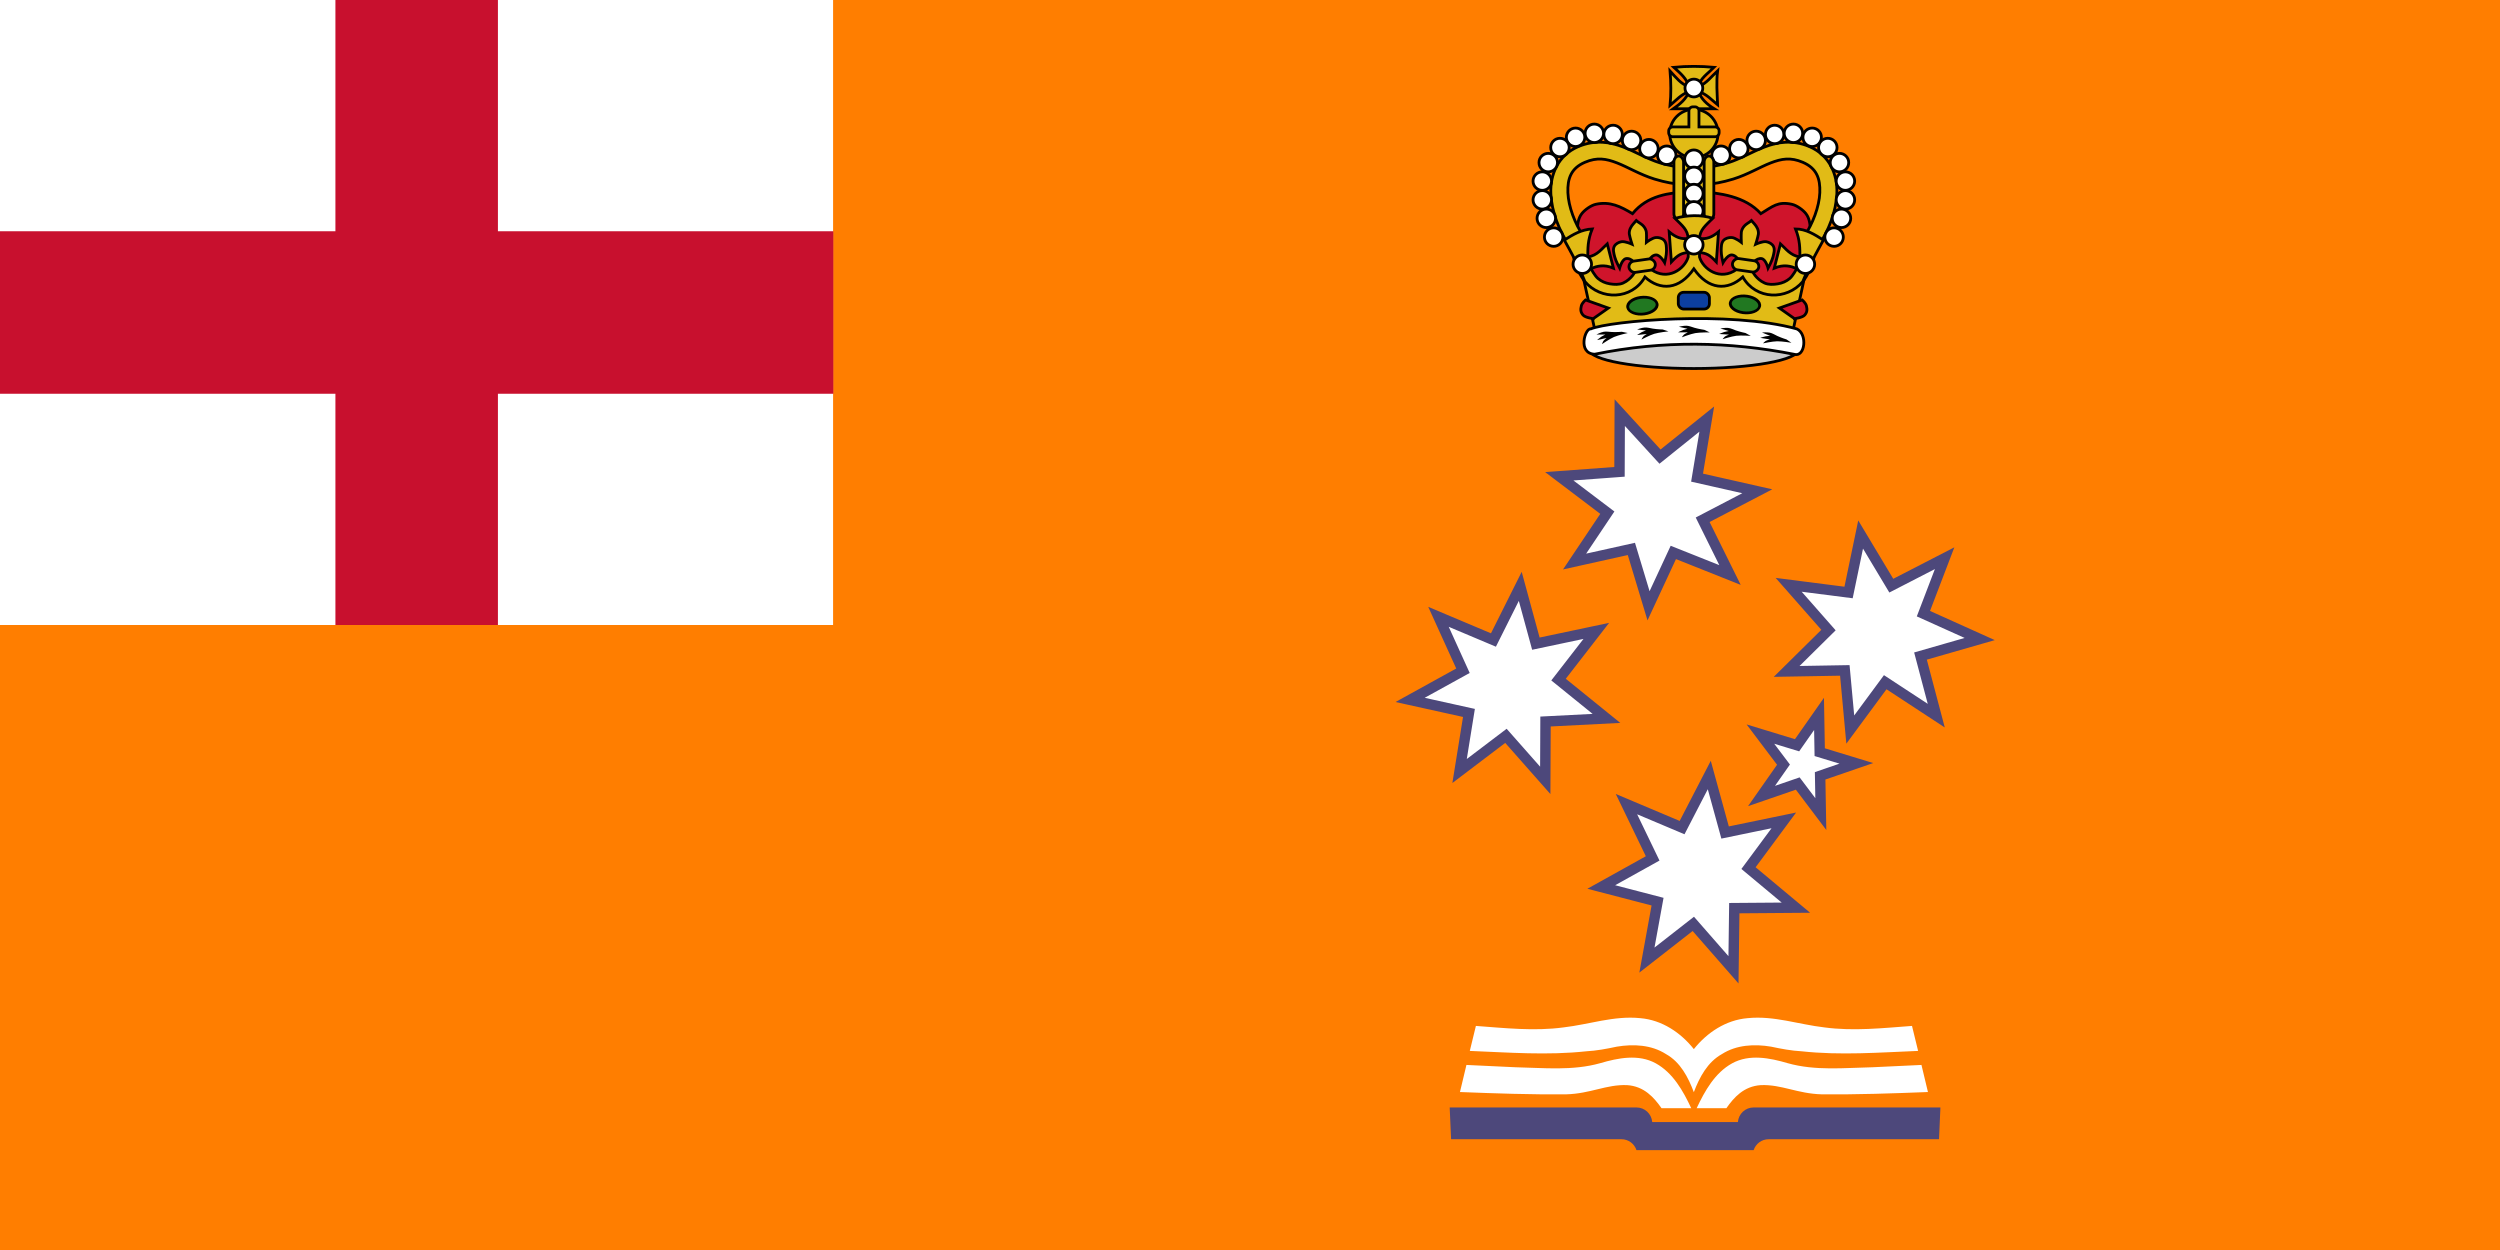 <?xml version="1.0" encoding="UTF-8"?>
<svg width="600" height="300" version="1.1" xmlns="http://www.w3.org/2000/svg" xmlns:xlink="http://www.w3.org/1999/xlink">
 <rect x="2.4319e-5" width="600" height="300" fill="#ff7e00"/>
 <rect x="-3.6" y="-2.651" width="203.54" height="152.65" fill="#fff"/>
 <path d="m80.5 1e-3v55.5h-80.5v39h80.5v55.5h39v-55.5h80.5v-39h-80.5v-55.5z" fill="#c8102e"/>
 <path d="m407.08 71.001 16.392 1.589 6.669-1.589s4.776-5.572 5.152-8.906c0.173-1.536-1.36-2.91-1.409-4.453-0.025-0.799 0.585-1.541 0.581-2.338-7e-3 -1.38-0.169-2.895-1.044-4.025-0.696-0.899-2.201-1.989-3.379-2.249-3.367-0.742-4.56 0.504-7.443 2.249-3.743-4.169-9.791-4.98-15.283-5.35-0.527-0.036-1.059-0.037-1.586 0-5.293 0.375-10.304 0.93-13.929 5.35-2.884-1.745-5.43-2.991-8.797-2.249-1.177 0.26-2.683 1.35-3.379 2.249-0.876 1.13-1.047 2.644-1.054 4.025-4e-3 0.797 0.615 1.539 0.591 2.338-0.046 1.544-1.582 2.917-1.409 4.453 0.376 3.334 5.152 8.906 5.152 8.906l6.669 1.589 16.392-1.589z" fill="#cf142b" stroke="#000" stroke-width=".677"/>
 <path d="m428.54 34.136c1.808-0.085 3.738 0.197 5.733 1.049 4.859 2.075 6.753 6.742 6.578 11.21s-2.027 9.01-4.377 12.515l-3.404-2.278c1.97-2.939 3.552-6.995 3.686-10.391s-0.773-5.876-4.095-7.294c-2.924-1.249-5.096-0.855-7.704 0.154s-5.448 2.774-8.958 3.865c-5.52 1.716-8.754 1.254-8.754 1.254v-4.095s2.878 0.369 7.525-1.075c2.873-0.893 5.596-2.561 8.702-3.762 1.553-0.601 3.26-1.066 5.068-1.152z" fill="#e1bb16" stroke="#000" stroke-width=".677"/>
 <g fill="#fff" stroke="#000" stroke-width=".677">
  <circle cx="413.04" cy="37.256" r="2.22"/>
  <circle cx="417.32" cy="35.682" r="2.22"/>
  <circle cx="421.48" cy="33.703" r="2.22"/>
  <circle cx="425.92" cy="32.271" r="2.22"/>
  <circle cx="430.42" cy="31.998" r="2.22"/>
  <circle cx="434.92" cy="32.953" r="2.22"/>
  <circle cx="438.67" cy="35.409" r="2.22"/>
  <circle cx="441.47" cy="39.025" r="2.22"/>
  <circle cx="442.9" cy="43.46" r="2.22"/>
  <circle cx="442.9" cy="47.963" r="2.22"/>
  <circle cx="441.95" cy="52.397" r="2.22"/>
  <circle cx="440.18" cy="56.9" r="2.22"/>
 </g>
 <path d="m384.51 34.136c-1.808-0.085-3.738 0.197-5.733 1.049-4.859 2.075-6.753 6.742-6.578 11.21s2.027 9.01 4.377 12.515l3.404-2.278c-1.97-2.939-3.552-6.995-3.686-10.391s0.773-5.876 4.095-7.294c2.924-1.249 5.096-0.855 7.704 0.154s5.448 2.774 8.958 3.865c5.52 1.716 8.754 1.254 8.754 1.254v-4.095s-2.878 0.369-7.525-1.075c-2.873-0.893-5.596-2.561-8.702-3.762-1.553-0.601-3.26-1.066-5.068-1.152z" fill="#e1bb16" stroke="#000" stroke-width=".677"/>
 <g fill="#fff" stroke="#000" stroke-width=".677">
  <circle transform="scale(-1,1)" cx="-400.02" cy="37.256" r="2.22"/>
  <circle transform="scale(-1,1)" cx="-395.74" cy="35.682" r="2.22"/>
  <circle transform="scale(-1,1)" cx="-391.58" cy="33.703" r="2.22"/>
  <circle transform="scale(-1,1)" cx="-387.14" cy="32.271" r="2.22"/>
  <circle transform="scale(-1,1)" cx="-382.64" cy="31.998" r="2.22"/>
  <circle transform="scale(-1,1)" cx="-378.14" cy="32.953" r="2.22"/>
  <circle transform="scale(-1,1)" cx="-374.39" cy="35.409" r="2.22"/>
  <circle transform="scale(-1,1)" cx="-371.58" cy="39.025" r="2.22"/>
  <circle transform="scale(-1,1)" cx="-370.15" cy="43.46" r="2.22"/>
  <circle transform="scale(-1,1)" cx="-370.15" cy="47.963" r="2.22"/>
  <circle transform="scale(-1,1)" cx="-371.11" cy="52.397" r="2.22"/>
  <circle transform="scale(-1,1)" cx="-372.88" cy="56.9" r="2.22"/>
 </g>
 <path d="m405.31 20.794c-0.383-1.808-2.009-3.217-3.593-4.639 3.22-0.304 6.44-0.295 9.66 0-1.454 1.483-3.532 2.793-3.678 4.639 1.875-0.813 3.083-2.459 4.527-3.811-0.342 2.722-0.106 5.444 0 8.165-1.434-1.151-2.657-2.61-4.527-3.126 0.556 1.689 1.925 2.986 3.714 4.083h-9.803c1.622-1.135 3.094-2.37 3.7-4.083-1.781 0.574-3.062 2.06-4.491 3.275 0.252-2.747 0.223-5.493 0-8.239 1.377 1.496 2.661 3.185 4.491 3.737z" fill="#e1bb16" stroke="#000" stroke-width=".677"/>
 <circle transform="scale(-1,1)" cx="-406.53" cy="21.129" r="2.137" fill="#fff" stroke="#000" stroke-width=".677"/>
 <g fill="#e1bb16" stroke="#000">
  <ellipse cx="406.53" cy="32.039" rx="5.803" ry="5.803" stroke-width=".677"/>
  <path d="m406.3 25.645c-0.535 0-0.964 0.429-0.964 0.964v3.853h-3.869c-0.535 0-0.982 0.429-0.982 0.964v0.431c0 0.535 0.447 0.964 0.982 0.964h10.156c0.535 0 0.964-0.429 0.964-0.964v-0.431c0-0.535-0.429-0.964-0.964-0.964h-3.869v-3.853c0-0.535-0.429-0.964-0.964-0.964z" stroke-width=".677"/>
  <rect x="402.31" y="38.123" width="8.431" height="14.31" ry="1.879" stroke-width=".677"/>
  <rect x="401.74" y="37.443" width="2.317" height="15.34" ry="1.464" stroke-width=".677"/>
  <rect x="409" y="37.443" width="2.317" height="15.34" ry="1.464" stroke-width=".677"/>
 </g>
 <g fill="#fff" stroke="#000" stroke-width=".677">
  <circle transform="scale(-1,1)" cx="-406.53" cy="38.207" r="2.22"/>
  <circle transform="scale(-1,1)" cx="-406.53" cy="42.325" r="2.22"/>
  <circle transform="scale(-1,1)" cx="-406.53" cy="46.444" r="2.22"/>
  <circle transform="scale(-1,1)" cx="-406.53" cy="50.592" r="2.22"/>
 </g>
 <g stroke="#000">
  <path d="m379.79 65.708c6.195 4.945 10.878 5.353 13.368-0.819 4.456 2.821 8.912 3.385 13.368-0.819 4.456 4.493 8.912 4.102 13.368 0.819 1.605 6.546 6.201 6.51 13.368 0.819l-3.139 14.572-47.089 0.139z" fill="#e1bb16" stroke-width=".677"/>
  <rect x="402.79" y="70.148" width="7.468" height="4.027" ry="1.285" fill="#0c3fa0" stroke-width=".677"/>
  <ellipse transform="matrix(.99 -.14 .232 .973 0 0)" cx="368.08" cy="128.36" rx="3.537" ry="2.033" fill="#217821" stroke-width=".678"/>
  <path d="m382.38 76.477 3.621-2.541-5.477-1.951s-0.838 0.748-0.996 1.394c-0.219 0.894-0.214 1.512 0.398 2.23 0.546 0.64 2.453 0.868 2.453 0.868z" fill="#cf142b" stroke-width=".677"/>
  <ellipse transform="matrix(-.99 -.14 -.232 .973 0 0)" cx="-426.25" cy="13.758" rx="3.537" ry="2.033" fill="#217821" stroke-width=".678"/>
  <path d="m430.68 76.477-3.621-2.541 5.477-1.951s0.838 0.748 0.996 1.394c0.219 0.894 0.214 1.512-0.398 2.23-0.546 0.64-2.453 0.868-2.453 0.868z" fill="#cf142b" stroke-width=".677"/>
  <path d="m400.75 68.65c-2.054 0.281-4.168-0.501-5.973-2.176-1.546 2.759-4.206 4.18-6.96 4.326-2.713 0.144-5.517-0.949-7.437-3.22-0.585-1.468-1.177-2.852-1.716-3.935-1.049-2.108-3.226-6.027-3.226-6.027 2.187-1.393 4.088-2.512 6.689-2.675-1.117 2.78-1.039 4.723-1.062 6.737 2.341-0.376 3.416-2.035 4.672-3.17l1.486 5.845c-2.343-0.972-3.905-0.485-5.415 0.099 0 0 0.967 1.764 1.699 2.378 0.837 0.702 1.76 1.103 2.867 1.288 1.047 0.175 2.228 0.236 3.185-0.198 2.016-0.914 3.044-2.906 2.76-2.774 0 0 0.202-1.748-0.319-2.378-0.39-0.471-1.19-0.854-1.805-0.694-0.969 0.253-1.486 2.279-1.486 2.279s-0.931-1.725-1.168-2.675c-0.208-0.837-0.519-1.808-0.106-2.576 0.308-0.573 1.023-0.973 1.699-1.09 0.895-0.155 2.548 0.594 2.548 0.594s-0.494-1.553-0.637-2.378c-0.074-0.424 0.036-0.99 0.212-1.387 0.402-0.906 1.043-1.385 1.451-1.903 0.545 0.507 1.217 0.689 1.846 1.476 0.275 0.344 0.531 0.868 0.571 1.296 0.078 0.832 9e-3 2.451 9e-3 2.451s1.405-1.106 2.313-1.161c0.686-0.042 1.484 0.182 1.934 0.667 0.603 0.65 0.557 1.662 0.576 2.521 0.021 0.976-0.427 2.861-0.427 2.861s-1.036-1.845-2.041-1.868c-0.638-0.015-1.313 0.54-1.567 1.086-0.339 0.73 0.318 2.378 0.318 2.378 3.973 2.894 8.084-0.074 8.926-2.967v-1.09c-1.663 0.214-2.371 0.486-4.035 2.279l-0.531-7.232c1.593 1.344 2.973 1.827 4.566 1.585-0.15-2.101-1.347-2.992-3.185-4.831 2.997-0.749 6.186-0.936 9.084 0-1.839 1.839-3.036 2.729-3.185 4.831 1.593 0.241 2.973-0.242 4.566-1.585l-0.531 7.232c-1.663-1.792-2.371-2.065-4.035-2.279v1.09c0.843 2.893 4.954 5.861 8.926 2.967 0 0 0.657-1.648 0.318-2.378-0.254-0.546-0.929-1.101-1.567-1.086-1.006 0.023-2.041 1.868-2.041 1.868s-0.448-1.885-0.427-2.861c0.018-0.859-0.027-1.871 0.576-2.521 0.45-0.485 1.248-0.708 1.934-0.667 0.908 0.055 2.313 1.161 2.313 1.161s-0.069-1.619 9e-3 -2.451c0.04-0.428 0.296-0.952 0.571-1.296 0.629-0.786 1.3-0.968 1.846-1.476 0.408 0.518 1.049 0.997 1.451 1.903 0.176 0.397 0.286 0.963 0.212 1.387-0.143 0.825-0.637 2.378-0.637 2.378s1.653-0.749 2.548-0.594c0.676 0.117 1.391 0.517 1.699 1.09 0.413 0.768 0.102 1.739-0.106 2.576-0.237 0.95-1.168 2.675-1.168 2.675s-0.518-2.026-1.486-2.279c-0.614-0.16-1.415 0.222-1.805 0.694-0.521 0.63-0.319 2.378-0.319 2.378-0.283-0.132 0.744 1.86 2.76 2.774 0.957 0.434 2.138 0.373 3.185 0.198 1.107-0.185 2.03-0.586 2.867-1.288 0.731-0.613 1.699-2.378 1.699-2.378-1.51-0.585-3.072-1.071-5.415-0.099l1.486-5.845c1.256 1.136 2.331 2.794 4.672 3.17-0.022-2.014 0.055-3.957-1.062-6.737 2.523 0.009 4.597 1.34 6.689 2.675 0 0-2.176 3.92-3.226 6.027-0.539 1.083-1.131 2.467-1.716 3.935-1.92 2.271-4.724 3.364-7.437 3.22-2.754-0.146-5.413-1.568-6.96-4.326-1.805 1.674-3.919 2.457-5.973 2.176-2.033-0.278-4.009-1.597-5.774-4.123-1.765 2.526-3.741 3.845-5.774 4.123z" fill="#e1bb16" stroke-width=".677"/>
 </g>
 <g fill="#fff" stroke="#000" stroke-width=".677">
  <circle transform="scale(-1,1)" cx="-406.53" cy="58.756" r="2.22"/>
  <circle transform="scale(-1,1)" cx="-379.75" cy="63.415" r="2.22"/>
  <circle transform="scale(-1,1)" cx="-433.3" cy="63.415" r="2.22"/>
 </g>
 <g stroke="#000">
  <g stroke-width=".677">
   <rect transform="rotate(-8.118)" x="377.98" y="117.41" width="6.364" height="2.727" ry="1.364" fill="#e1bb16"/>
   <rect transform="matrix(-.99 -.141 -.141 .99 0 0)" x="-426.93" y="2.598" width="6.364" height="2.727" ry="1.364" fill="#e1bb16"/>
   <ellipse cx="406.53" cy="83.938" rx="25.034" ry="4.508" fill="#ccc"/>
  </g>
  <path d="m382.73 85.013c16.457-3.369 32.314-3.048 47.845 0.016 2.674 0.821 3.281-4.877 0.668-6.09-16.196-4.483-44.942-1.908-49.47 0-1.363-0.227-3.237 5.917 0.958 6.074z" fill="#fff" stroke-width=".677"/>
 </g>
 <g stroke-width=".236">
  <path d="m403.64 80.955s2.103-0.806 3.213-1.004c1.142-0.204 3.482-0.178 3.482-0.178l-1.308-0.611s-1.253-0.179-2.313-0.484c-0.606-0.174-1.313-0.48-1.918-0.505-0.77-0.032-1.866 0.251-1.866 0.251l2.077 0.485s-0.603 0.137-1.058 0.287c-0.325 0.107-1.212 0.556-1.212 0.556l2.366 0.019s-0.687 0.302-0.962 0.538c-0.21 0.18-0.5 0.646-0.5 0.646v-6e-6z"/>
  <path d="m393.95 81.497s1.976-1.05 3.049-1.379c1.104-0.338 3.429-0.592 3.429-0.592l-1.381-0.45s-1.267-0.028-2.36-0.204c-0.625-0.1-1.368-0.32-1.972-0.272-0.768 0.06-1.816 0.471-1.816 0.471l2.127 0.234s-0.579 0.208-1.01 0.411c-0.308 0.145-1.126 0.696-1.126 0.696l2.349-0.264s-0.639 0.382-0.88 0.648c-0.183 0.203-0.408 0.7-0.408 0.7v-6e-6z"/>
  <path d="m413.42 81.409s2.152-0.686 3.272-0.821c1.153-0.139 3.487 0.019 3.487 0.019l-1.266-0.683s-1.239-0.25-2.277-0.613c-0.594-0.208-1.28-0.553-1.882-0.612-0.767-0.075-1.879 0.145-1.879 0.145l2.042 0.602s-0.611 0.103-1.075 0.227c-0.331 0.088-1.246 0.486-1.246 0.486l2.36 0.152s-0.705 0.263-0.995 0.483c-0.221 0.167-0.541 0.617-0.541 0.617v-6e-6z"/>
  <path d="m384.48 82.587s1.831-1.259 2.855-1.702c1.054-0.456 3.331-0.962 3.331-0.962l-1.428-0.296s-1.262 0.11-2.37 0.055c-0.633-0.031-1.399-0.168-1.992-0.055-0.755 0.144-1.745 0.666-1.745 0.666h2.141s-0.549 0.27-0.952 0.518c-0.287 0.177-1.031 0.814-1.031 0.814l2.3-0.518s-0.587 0.449-0.793 0.74c-0.157 0.222-0.317 0.74-0.317 0.74v-6e-6z"/>
  <path d="m423.13 82.408s2.216-0.474 3.345-0.5c1.162-0.027 3.466 0.355 3.466 0.355l-1.183-0.802s-1.205-0.368-2.197-0.83c-0.567-0.264-1.211-0.674-1.804-0.791-0.754-0.149-1.885-0.038-1.885-0.038l1.964 0.796s-0.619 0.043-1.094 0.121c-0.339 0.056-1.293 0.364-1.293 0.364l2.331 0.38s-0.73 0.193-1.043 0.384c-0.238 0.145-0.607 0.561-0.607 0.561l1e-5 -6e-6z"/>
 </g>
 <path d="m407.2 265.96c1.974-4.184 4.361-8.457 8.499-10.758 4.143-2.283 9.058-1.301 13.357-0.036 6.623 1.869 13.579 1.115 20.36 0.973 3.913-0.162 7.824-0.358 11.736-0.553 0.518 2.167 1.036 4.334 1.554 6.501-8.487 0.332-16.993 0.63-25.486 0.553-5.882-0.163-9.624-2.401-14.598-2.212-4.142 0.256-6.508 3.002-8.295 5.543zm-7.369-12.983c-3.494-2.237-7.813-2.446-11.802-1.778-2.427 0.519-4.867 0.983-7.354 1.115-9.285 1.006-18.625 0.281-27.924-0.093 0.488-2 0.976-3.999 1.463-5.999 6.974 0.515 14.011 1.297 20.985 0.362 6.21-0.711 12.135-2.866 18.464-2.226 5.215 0.437 9.7 3.462 12.858 7.43v-2e-5 2e-5c3.158-3.969 7.695-6.994 12.91-7.43 6.33-0.64 12.254 1.514 18.464 2.226 6.974 0.935 14.011 0.153 20.985-0.362 0.488 2 0.976 3.999 1.463 5.999-9.299 0.374-18.639 1.099-27.924 0.093-2.488-0.132-4.928-0.597-7.354-1.115-3.989-0.669-8.308-0.46-11.802 1.778-3.459 1.923-5.394 5.566-6.743 9.146-1.349-3.58-3.231-7.223-6.69-9.146zm6.064 12.983c-1.974-4.184-4.361-8.457-8.499-10.758-4.143-2.283-9.058-1.301-13.357-0.036-6.623 1.869-13.579 1.115-20.36 0.973-3.913-0.162-7.824-0.358-11.736-0.553-0.518 2.167-1.036 4.334-1.554 6.501 8.487 0.332 16.993 0.63 25.486 0.553 5.882-0.163 9.624-2.401 14.598-2.212 4.142 0.256 6.508 3.002 8.295 5.543z" fill="#fff"/>
 <path d="m465.7 265.79h-44.826c-2.005 0-3.62 1.538-3.781 3.5h-20.562c-0.161-1.962-1.776-3.5-3.781-3.5h-44.826l0.338 7.625h40.887c1.694 0 3.106 1.102 3.606 2.625h28.117c0.499-1.523 1.911-2.625 3.606-2.625h40.887z" fill="#4d487b"/>
 <path id="a" d="m350.3 185.04 11.125-8.438 9.438 10.688 0.062-14.125 14.625-0.75-11.5-9.312 9.062-11.688-14.5 3.062-3.75-13.75-6.438 12.875-13.188-5.562 5.875 12.938-12.688 7 14.125 3.125z" fill="#fff" stroke="#4d487b" stroke-linecap="square" stroke-width="2.5"/>
 <path d="m422.5 176.18 5.537 7.335-5.273 7.526 8.695-2.993 5.537 7.335-0.163-9.185 8.695-2.993-8.796-2.684-0.163-9.185-5.273 7.526z" fill="#fff" stroke="#4d487b" stroke-linecap="square" stroke-width="2.5"/>
 <use transform="rotate(24.663,479.08,223.03)" xlink:href="#a"/>
 <use transform="rotate(36.18,426.13,293.24)" xlink:href="#a"/>
 <use transform="rotate(51.762,338.61,234)" xlink:href="#a"/>
</svg>
